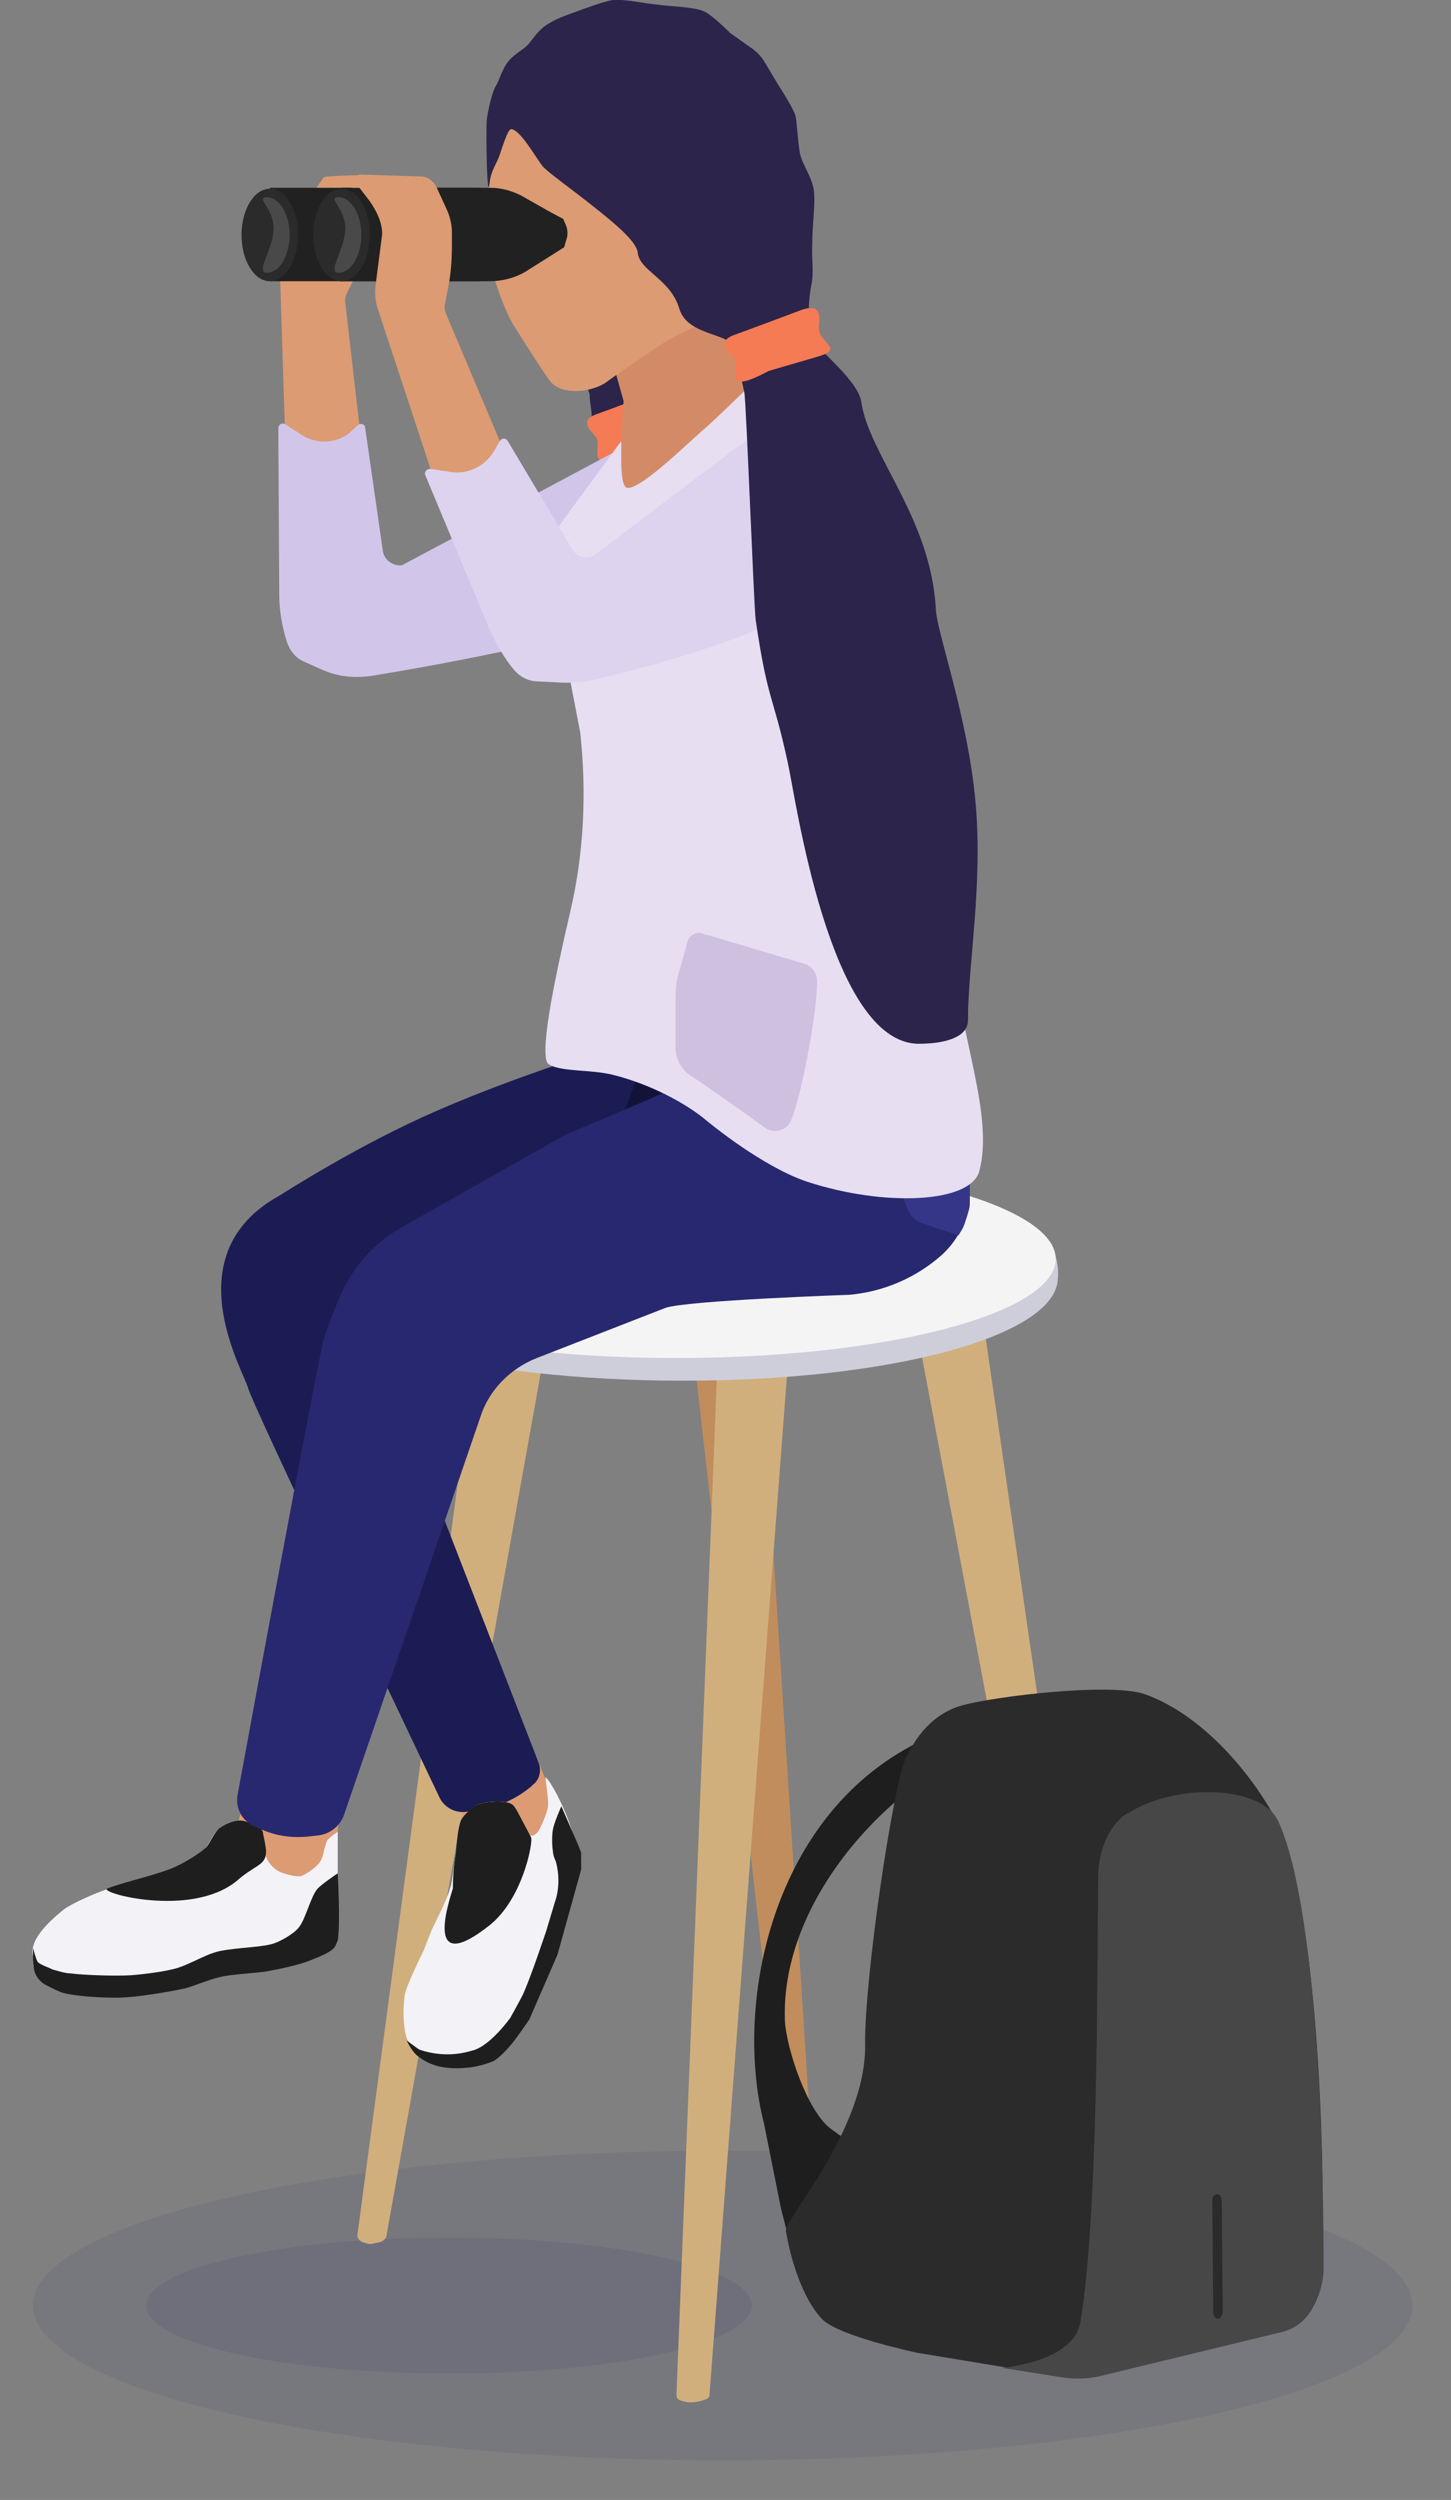<svg xmlns="http://www.w3.org/2000/svg" viewBox="0 0 153.8 264.9"><rect x="0" y="0" width="153.8" height="264.9" fill="#808080" stroke="none"/><style>.st0{fill:#2c244a}.st1{fill:#f57b55}.st3{fill:#dc9b73}.st6{opacity:8.000000e-02;fill:#171570}.st7{fill:#d1af7c}.st11{fill:#f2f2f7}.st12{fill:#1e1e1e}.st19{fill:#212121}.st20{fill:#2b2b2b}</style><g id="Layer_2"><path class="st0" d="M62.9 45h-.4c.5-.7 0-2 0-3.2l-.9-2.8-2.2-8.7L52 18l1.5-4.6 8 .9 10.4 10.3 1.5 12.7-5.6 6.3-4.9 1.4z"/><path id="Резинка_1_" class="st1" d="M71.7 46.3l-4.8 1.4c-4.7 2.5-3.3.3-3.6-1.1-.1-.6-2.3-1.9-.1-2.7.6-.2 7-2.6 7-2.6 2.7-1 1.9 1.2 2 2 .1 1.5 2.8 2-.5 3z"/><path d="M72.1 21l-.1 1c-.1 1-.2 2.1.1 3.1.1.3.3.8.4.9.1.2.7 1.1.8 1.1.1 0 .9.1 1.3-.3.5-.4.5-1.2.6-1.3 0-.1 0-1.3.4-2.4.3-.8.4-1.2.1-2 0 0-.3-1.6-1.2-1.6H74c-.9-.1-1.8.6-1.9 1.5z" fill="#eaa178"/><g id="Рука_1_"><path class="st3" d="M30.3 48.7l-.6-19v-.5c0-.9.2-1.7.6-2.5l2.1-4.8c.4-1.1 1.3-2.2 1.7-2.8.1-.3.4-.4.7-.4 1.2-.1 4.2-.2 6.2-.1.8 0 1.1 1 .5 1.5l-1.2 1c-.4.3-.5.6-.4.8 0 .6 0 1.3-.2 1.9l-.4 1.4c-.4 1.4-1 2.8-1.7 4.2l-.7 1.4c-.2.4-.4.8-.3 1.3l1.9 16.5c.2 1.5-.9 2.8-2.4 3l-2.6.3c-1.3.2-2.5-.6-2.9-1.8l-.1-.4c-.1-.5-.2-.8-.2-1z"/><path d="M42.6 59.9l30.6-16.3 8.1 5.7c2 .1-.7 9.9-9.5 14.3-7.5 3.7-25.6 6.9-32.3 8-1.9.3-3.8.1-5.5-.7l-1.8-.8c-.9-.4-1.5-1.2-1.8-2.1-.5-1.6-.8-3.3-.8-5l-.1-17.6c0-.4.4-.7.8-.4l1.7 1.1c1.6 1 3.6.9 5-.2l1-.9c.3-.2.7 0 .7.3l1.9 13.2c.2.9 1.1 1.5 2 1.4z" fill="#d2c5ea"/></g><path fill="#d38b67" d="M64 35l2.1 7.5-.6 9.9H71l11.7-7.8L81 27.7z"/><path class="st3" d="M51.7 14.8l.1 5.9s-.3 4.9.2 7.3c.4 1.8 1.5 4.9 2.4 6.4.5.8 3.4 5.4 4 6.1 1.4 1.5 4.6 1 6-.1.8-.6 5.3-3.7 6-4.1.9-.6 2.8-1.5 3.8-1.9.8-.3 2.1-1.3 2.8-1.8 1-.7 2.9-2.2 3.5-3.2.4-.7 1.2-2 1.4-2.8.5-1.7.8-7.1.8-7.1l-3.4-8.3-7.5-4.3-12 .2-5.8 3.7-2.3 4zm-4.1 175.1l2.8 7.9h6.3l2.1-6.8-2-5z"/><ellipse class="st6" cx="47.6" cy="244.3" rx="32.1" ry="7.2"/><ellipse class="st6" cx="76.6" cy="244.3" rx="73.1" ry="16.4"/><path class="st7" d="M102.6 128.8L119 242.1c.1.4-.2.8-.6.9-.4.1-.9.1-1.3 0s-.7-.4-.8-.8L94.9 128.8h7.7z"/><path d="M79.8 130.9l6.3 97.6c0 .3-.2.6-.5.7l-.3.1c-.5.1-.9.1-1.4 0-.4-.1-.7-.5-.7-.9L72.1 131l7.7-.1z" fill="#c18d5d"/><path class="st7" d="M50.9 139.3l-13 97.4c-.1.4.2.8.6.9l.3.1c.3.1.6.1.9 0l.5-.1c.4-.1.8-.4.8-.9l17.4-97.3-7.5-.1zm25.4-1.2l-4.6 115.7c0 .2.1.4.3.5.9.4 2 .3 2.9-.1.2-.1.3-.2.3-.4L84 138.1h-7.7z"/><path d="M112.1 135.8c1.2-10-17.6-10.5-39.7-10.5s-40.2 4.7-40.2 10.5 18 10.5 40.2 10.5 39-4.7 39.7-10.5z" fill="#cecedb"/><ellipse cx="71.7" cy="133.4" rx="40.2" ry="10.5" fill="#f4f4f4"/><g id="Ноги"><path class="st3" d="M26.1 189.9l-1.6 6 5.1 4.6 5.8-2.6.7-7.1z"/><path class="st11" d="M35.8 194.1s-.9.6-1.1.9c-.3.5-.4 1.8-.8 2.3-.3.5-1.4 1.3-2 1.5-.5.1-1.6-.2-2.1-.4-.8-.3-1.6-1.2-1.7-2.1-.1-.4-.2-1.4-.3-1.8 0-1-1.4-1.2-1.9-1.4-.8-.3-2 .2-2.7.7-.5.3-1 1.5-1.4 2-.7.7-2.4 1.7-3.3 2.1-1.7.8-5.4 1.6-7.2 2.3-1.2.4-3.5 1.4-4.5 2.1-8.4 6.7 1.6 7.3 1.6 7.3 3.5.5 7 .3 10.5-.5 0 0 3.4-1.1 4.6-1.3 1-.2 4-.3 4-.3l5.2-1.5c1.8-.5 3.1-2.2 3.1-4.1v-7.8z"/><path class="st12" d="M3.5 206.4v1.3l.1.9c.1.8.7 1.5 1.4 1.8 0 0 1.3.7 1.8.8 1.7.4 5.3.6 7 .4 1.5-.1 4.4-.6 5.8-.9.8-.2 2.7-1 3.7-1.2 1.1-.3 3.6-.4 4.9-.6 1.2-.2 3.5-.7 4.5-1.1.7-.3 2.2-.8 2.7-1.4.2-.2.3-.6.4-.8.3-1.7 0-7.1 0-7.1s-1.8 1.2-2.2 1.7c-.7.9-1.2 3.1-1.9 4-.5.7-2.1 1.6-2.9 1.8-1.5.4-4.6.4-6.1.9-1 .3-2.8 1.3-3.8 1.6-1.2.4-3.7.7-5 .8-1.6.1-4.9 0-6.5-.2-.5 0-1.4-.3-1.8-.4-.4-.2-1.3-.5-1.6-.8-.2-.3-.5-1.5-.5-1.5zm24.7-10.2c0-.4-.2-1.4-.3-1.8 0-1-1.4-1.2-1.9-1.4-.8-.3-2 .2-2.7.7-.5.3-1 1.5-1.4 2-.7.7-2.4 1.7-3.3 2.1-1.7.8-5.4 1.6-7.2 2.3-1.2.4 8.8 3.2 13.7-.8 1.9-1.7 3.1-1.6 3.1-3.1z"/><path d="M91.5 129.8l-1.2 5.6-29.4.2-22.7 2.5 18.9 48.7c.3.8.1 1.8-.6 2.3l-.2.2c-1.8 1.5-4 2.4-6.4 2.6l-.6.1c-1.1.1-2.2-.5-2.7-1.5-3.8-8-19.8-41.6-20.3-43.4-.5-1.9-7.9-14.2 3.3-20.4.5-.3 8.4-5.4 16.7-9 10.3-4.5 21.5-7.6 22-7.9.9-.6 26.6-2.5 26.6-2.5l-3.4 22.5z" fill="#1c1c54"/><path d="M65.3 120.3c0-.2 2.9-8 2.9-8l5.1 2.9-8 5.1z" fill="#13133a"/><path d="M99.8 133c-2.7 2.4-6.2 3.9-9.8 4.2 0 0-17.4.6-19.5 1.4l-13.6 5.3c-2.8 1.1-5.1 3.4-6 6.3l-14.4 42c-.4 1.3-1.6 2.2-2.9 2.3l-.9.1c-1.8.2-3.7-.1-5.3-.9l-.5-.2c-1.3-.6-2-2-1.7-3.4 1.8-9.8 8.7-47.1 9.2-48.5.4-1.1.9-2.5 1.5-3.9 1.3-3.2 3.6-5.9 6.6-7.6l17.5-9.9s13.4-5.5 14.1-6.3c.7-.8 27.3-10.3 27.3-10.3l1.4 22.4c.1 2.6-1 5.2-3 7z" fill="#282870"/><path d="M93.4 121.6l2.9 6.7c.3.6.8 1.1 1.4 1.3l3.9 1.3.3-.5c.2-.3.3-.6.4-.9l.2-.6.2-.7c.1-.3.1-.6.1-1v-1.1l-.3-5.7v-.8c0-1.5-1.4-2.5-2.8-2.2l-4.5 1.1c-1.6.3-2.4 1.8-1.8 3.1z" fill="#363689"/></g><g id="Кроссы"><path class="st11" d="M48.3 196.5c.1-.9.6-3.7.6-3.7s1.2-1.4 1.8-1.6c.8-.3 2.8-.5 3.6 0 .8.5 1.1 3 2 3.3.3.1.8-.4.9-.7.3-.6.9-1.9.9-2.6 0-.9-.3-2.9-.3-2.9l.3.3c.8 1.1 1.8 3.2 2.4 5 .2.6.4 1.1.4 1.5.1.3 0 1 0 1.3-.2 1.4-1.2 4-1.6 5.3-.9 2.9-2.8 8.6-4.2 11.3-.6 1.1-2.1 3-3.1 3.7-.7.5-2.3 1-3.2 1.2-.9.2-2.9.3-3.8 0-.6-.2-1.6-1.1-1.8-1.7-.5-1.2-.5-3.5-.3-4.8.2-1.1 2-4.7 2-4.7l.9-2.3s1.6-3.1 1.9-4.3c.3-.8.4-2.7.6-3.6z"/><path class="st12" d="M59.5 191.4s-.8 1.8-.9 2.5c-.1.5-.1 1.7 0 2.2 0 .3.1.7.3 1.1.4 1.4.4 3-.1 4.4l-.9 3s-1.7 5.1-2.5 6.8c-.3.6-1.3 2.4-1.3 2.4s-2.2 3.1-4.1 3.5c-.7.2-2.8.8-5.5-.1-.1 0-1.4-1-1.4-1s.5 1.1 1.1 1.6c.6.5 1.4.9 1.8 1 1 .4 2.7.4 3.4.3.6 0 2-.3 2.9-.7.6-.3 1.6-1.4 2-1.9.5-.6 1.8-2.5 1.8-2.5l3-6.9 2.5-9v-1.8l-.4-1-1.7-3.9z"/><path class="st12" d="M48.3 196.5c.1-.9.2-2.8.6-3.7.3-.5 1.2-1.4 1.8-1.6.8-.3 2.8-.5 3.6 0 .4.3.7 1.1 1.1 1.8.3.6.7 1.3.9 1.7.2.6-.9 6.5-4.4 9.3-7.2 5.7-4.2-2.8-3.9-3.9 0-.8.1-2.7.3-3.6z"/></g><g id="Свитер"><path d="M65.8 46.8c.2-.3-.3 4.8.7 4.9 1.5.2 7.4-5.7 8.1-6.2 2.4-2.1 8.7-8.4 8.7-8.4s6 5.4 7.6 7.2c3.6 4.3 5.5 18.1 7.1 23.5 2.2 7.9 3 26.1 3.3 34.4.3 7.1 4.1 16 2.5 21.9-.9 3.4-10.1 3.8-18.3 1.1-4.7-1.6-10.2-6.1-10.9-6.7-2-1.6-5.6-3.6-9.6-4.6-2.4-.6-5.4-.3-6.8-1.1-1.2-.6.6-9.1 2.2-16 1.5-6.3 1.8-12.8 1.1-19.2l-3.3-17.1c-.3-1.6.1-3.3 1-4.7l6.6-9z" fill="#e7def2"/><path d="M73.1 113.9c2.1 1.4 5.9 4.1 8 5.6.8.6 2 .4 2.6-.5 1.1-1.9 3-12.1 2.9-15.1 0-.8-.6-1.6-1.4-1.8l-10.8-3.2c-.6-.2-1.3.2-1.5.8l-.9 3.2c-.3.9-.4 1.9-.4 2.9v5.4c.1 1.1.6 2.1 1.5 2.7z" fill="#cec1e0"/></g><g id="Бинокль"><path class="st19" d="M59.8 26.2L56 28.6c-1.2.8-2.7 1.2-4.1 1.2H36.1v-9.9H52c1.1 0 2.2.3 3.2.8l3 1.7 1.5.8.3.7c.2.5.2 1.1 0 1.6l-.2.7z"/><path class="st19" d="M28.6 19.9h22.2v9.9H28.6z"/><ellipse class="st20" cx="36.2" cy="24.9" rx="3" ry="4.9"/><ellipse class="st20" cx="28.6" cy="24.9" rx="3" ry="4.9"/><path d="M38.3 24.9c0 2.2-1.1 4-2.4 4-1.3 0 .7-2.5.7-4.7s-2-3.3-.7-3.3 2.4 1.8 2.4 4zm-7.6 0c0 2.2-1.1 4-2.4 4-1.3 0 .7-2.5.7-4.7s-2-3.3-.7-3.3 2.4 1.8 2.4 4z" fill="#494949"/></g><g id="Рука"><path class="st3" d="M46.2 51.4l-6-18.2c0-.1-.1-.3-.2-.6-.2-.7-.3-1.5-.2-2.3l.7-5.4c.1-1.6-1.1-3.3-1.4-3.7l-1-1.3h-.8v-1.1l.8-.3 6.5.2c.7 0 1.4.5 1.7 1.2l1.1 2.4c.3.7.5 1.5.5 2.3V26c0 1.5-.1 3-.4 4.5l-.3 1.5c-.1.4-.1.9.1 1.3l6.8 16.1c.4 1 0 2.1-1 2.5l-3.8 1.6c-.8.4-1.8.1-2.3-.7l-.7-1c.1-.1 0-.2-.1-.4z"/><path d="M62.9 58.9l18.5-14 5.8-2.4c1.9-.7 11.5 9.7 5.1 17-6.9 7.8-30.1 12.7-30.1 12.7-1 .1-2.1.2-3.2.1l-2-.1c-1 0-1.9-.5-2.5-1.2-1.1-1.3-1.9-2.8-2.6-4.3l-6.8-16.3c-.2-.4.2-.8.6-.7l2 .3c1.8.3 3.6-.5 4.6-2.1l.7-1.2c.2-.3.6-.3.8 0l6.8 11.4c.5.9 1.5 1.2 2.3.8z" fill="#ded3ef"/></g><path id="Волосы" class="st0" d="M54.3 13.7c1 .3 2.5 3 3.2 3.9.5.6 2.9 2.3 5.3 4.2 2.4 1.9 4.7 3.8 4.8 5 .2 1.9 3.5 2.8 4.4 5.9.9 3 5.5 2.5 5.9 4.3 0 .3.5 2.2 1 4.6.2 1.1 1 22.5 1.2 24.1 1.3 8.8 1.8 7.7 3.4 15.1.8 3.5 4.4 29.8 13.9 29.8 2.3 0 5.2-.5 5.2-2.5 0-5.8 1.6-14.4.8-23.1-.8-9-4.1-18-4.2-20.4-.5-9.7-7.1-16.4-7.9-22-.4-2.6-5.6-6.2-5.6-7.4 0-1.9 0-3.6.3-5 .3-1.3 0-2.8.1-4.4 0-2 .3-3.9.2-5.3-.1-1.6-1.2-2.9-1.5-4.2-.3-1.7-.3-3.4-.5-4.1-.3-.9-1.8-3.2-1.8-3.2L81 6.5c-.3-.5-.8-1-1.2-1.3l-2.4-1.7s-2-2-2.8-2.3C73.5.7 71 .7 69.8.5 68.4.4 66.4-.1 65 0c-.9.1-3.3 1-4.1 1.3-.8.3-2.1.7-3.2 1.5-.8.6-1.4 1.6-1.8 2-.5.5-1.5 1-2.1 1.8-.6.8-.9 2-1.3 2.6-.4.8-.8 2.6-.9 3.5-.1.9 0 9.1.3 6.7.1-1.3.8-2.1 1.1-3.1.8-2.4 1-2.7 1.3-2.6z"/><path id="Резинка" class="st1" d="M86.3 37.9l-4.8 1.4c-4.7 2.5-3.3.3-3.6-1.1-.1-.6-2.3-1.9-.1-2.7.6-.2 7-2.6 7-2.6 2.7-1 1.9 1.2 2 2 .2 1.6 2.9 2.1-.5 3z"/><path class="st12" d="M98.9 186v-2.1c-16.8 7.1-21.3 28-17.9 41.2l1.8 9 1.4 5.4 5.7-12.6-1.8-1.3c-2.5-1.8-4.7-8.4-4.9-11.4-.4-9.2 5.5-18.3 12.8-24.2l1.9.6 1-4.6z"/><path class="st20" d="M121.3 179.5c-3.6-1.2-15.6.2-19.3 1.2-1.8.5-4.2 1.8-6 5.6-1.4 3.2-4.4 23.5-4.3 30.4.1 8.9-8.6 18.5-8.4 19.7.7 4.1 2.2 7.7 3.9 9.4 1.9 1.8 10 3.5 10 3.5l14.5 2.4.6.1c1.3.2 2.7.2 4-.1l19.4-4.7c1.2-.3 2.2-1 2.9-2 1-1.5 1.4-3.2 1.5-4.9.4-9-.2-37.7-4.8-47.2-2.6-4.9-7.8-11.2-14-13.4z"/><path d="M116.4 199c-.1 8.9 0 28.8-1.2 41.6-.2 2-.4 3.9-.7 5.5-.7 4.2-8.3 4.8-8.3 4.8l6.3 1c1.3.2 2.7.2 4-.1l19.4-4.7c1.2-.3 2.2-1 2.9-2 1-1.5 1.5-3.2 1.5-4.9 0-8.9-.4-37.6-4.8-47.2-1.8-3.9-10.9-4-15.7-1-1.5.6-3.4 3.2-3.4 7z" fill="#474747"/><path class="st20" d="M129.1 245.7c-.3 0-.5-.3-.5-.7l-.1-11.8c0-.4.2-.7.5-.7s.5.3.5.7l.1 11.8c0 .4-.3.7-.5.7z" id="Layer_3"/></g></svg>